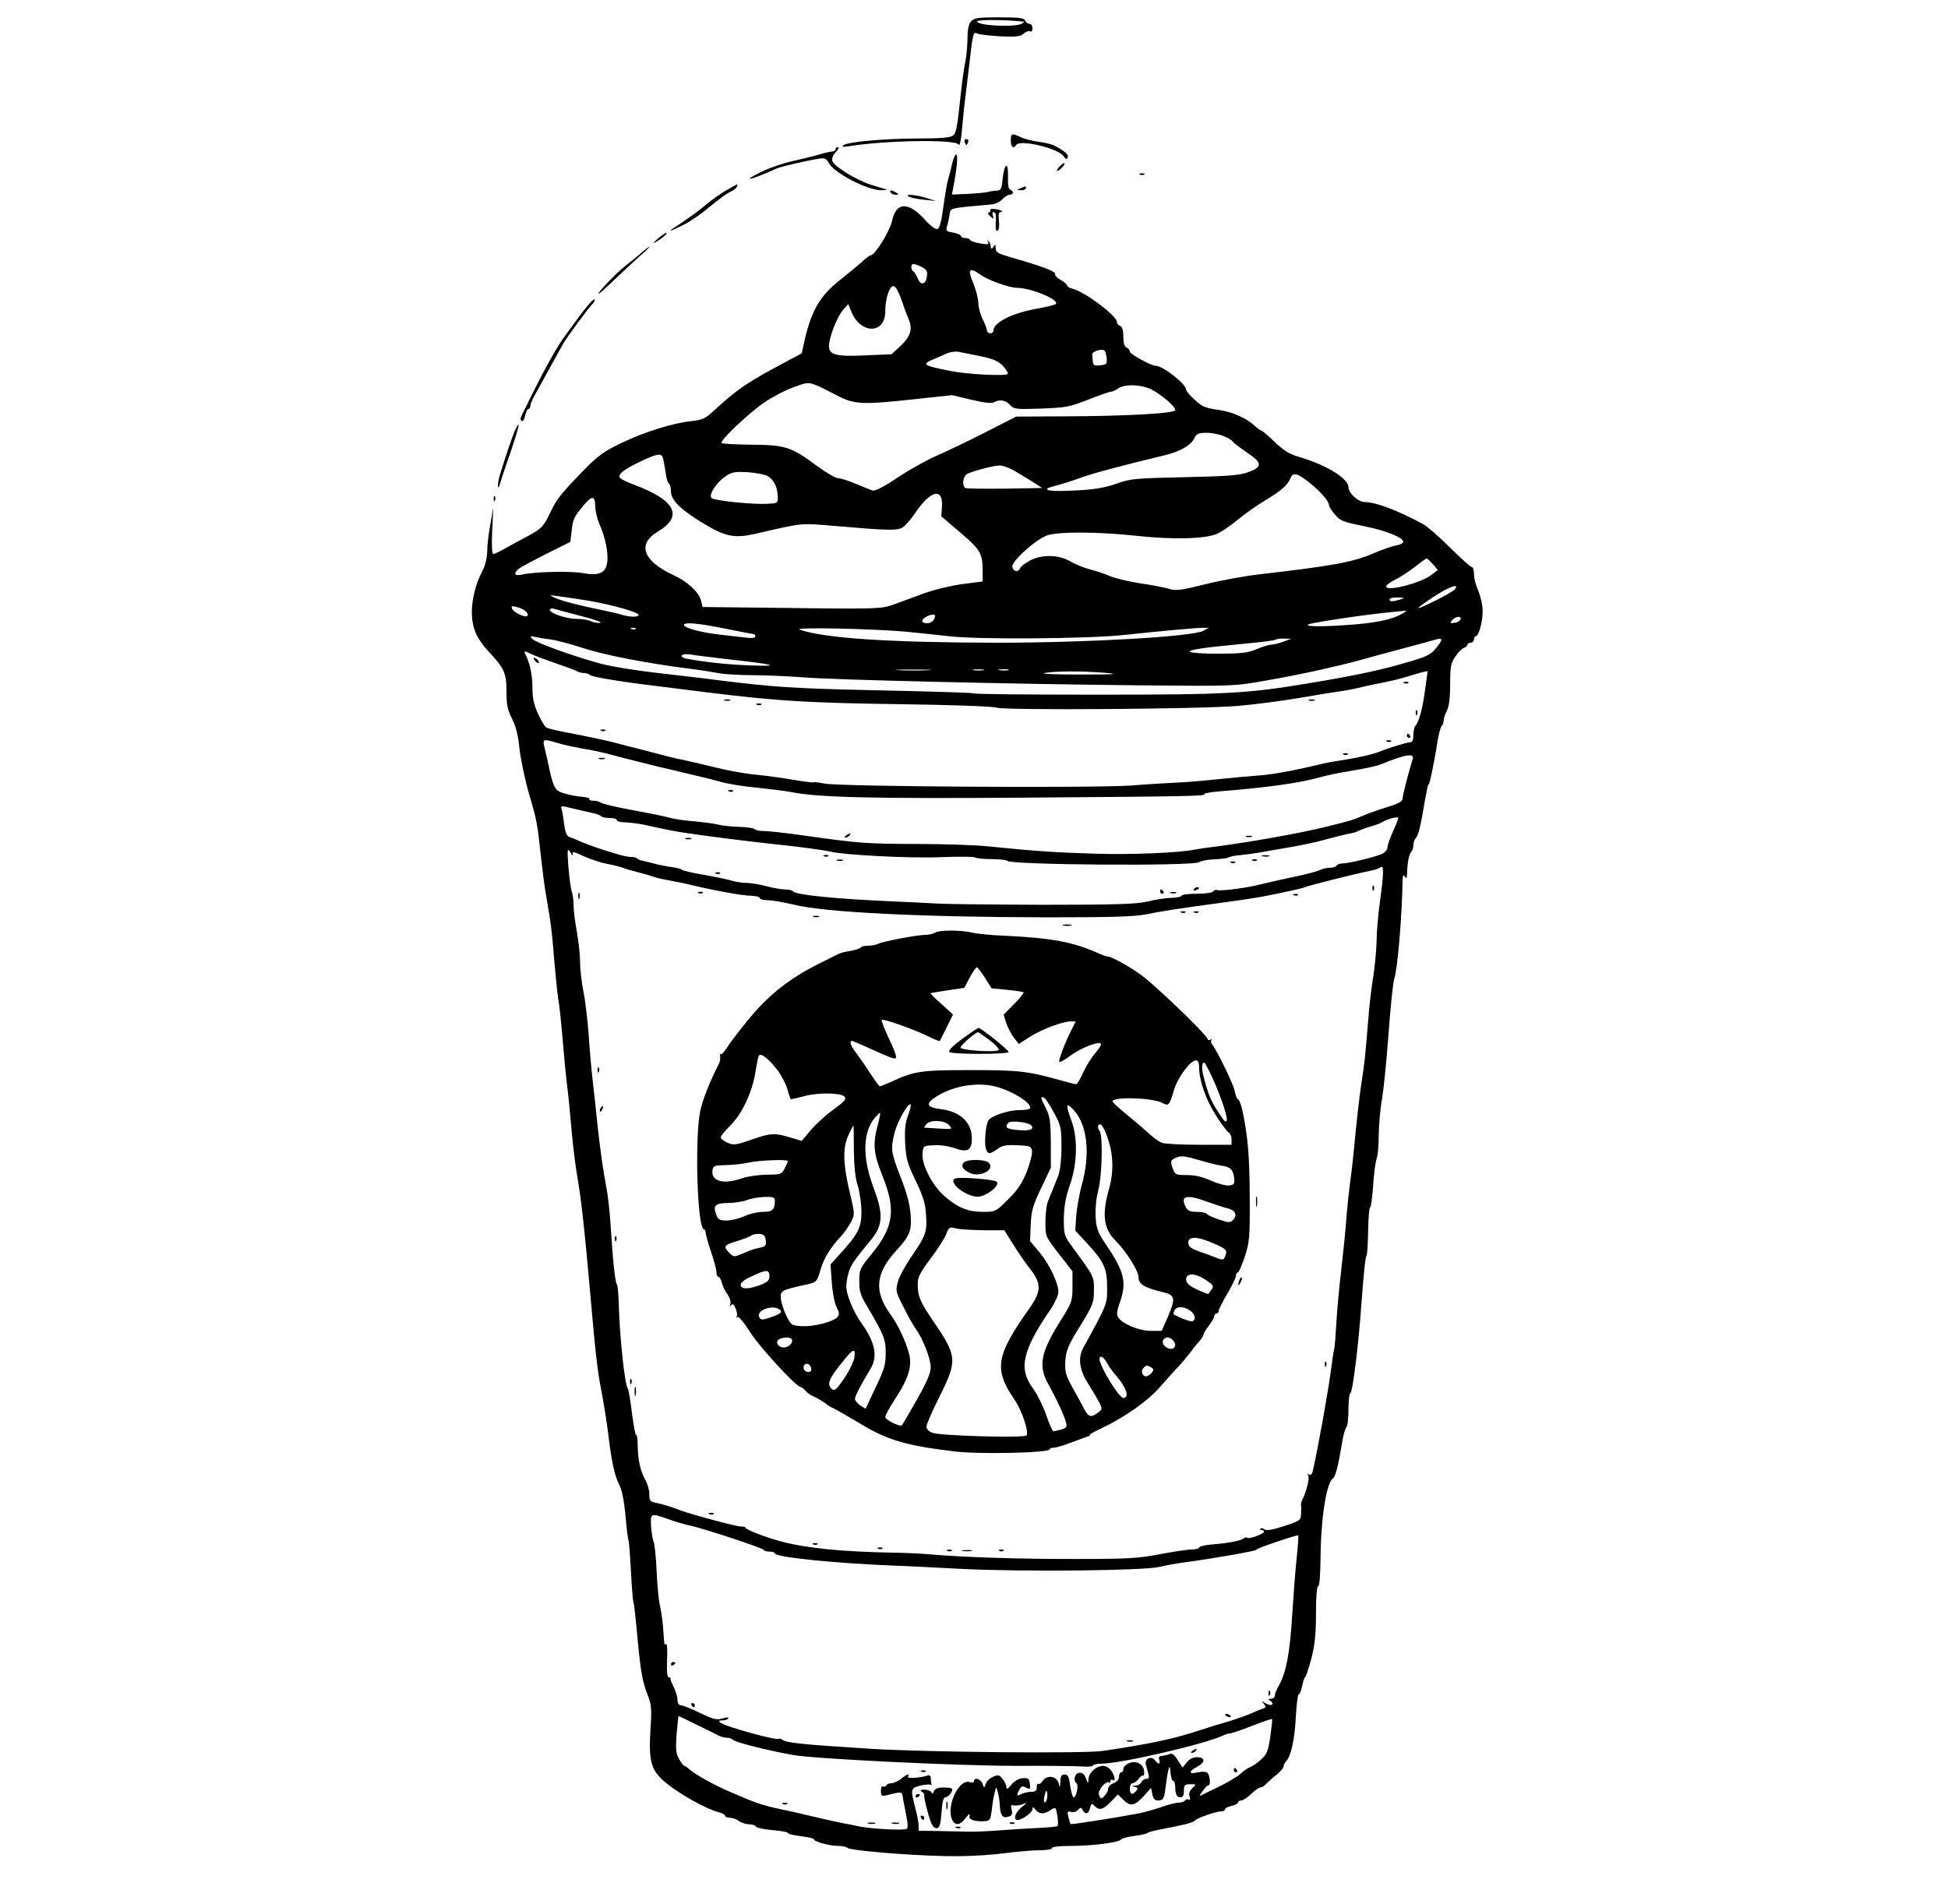 <?xml version="1.0" standalone="no"?>
<!DOCTYPE svg PUBLIC "-//W3C//DTD SVG 20010904//EN"
 "http://www.w3.org/TR/2001/REC-SVG-20010904/DTD/svg10.dtd">
<svg version="1.0" xmlns="http://www.w3.org/2000/svg"
 width="900pt" height="880pt" viewBox="0 0 900 880"
 preserveAspectRatio="xMidYMid meet">

<g transform="translate(0,880) scale(0.1,-0.1)"
fill="#000000" stroke="none">
<path d="M4487 8702 c-12 -13 -17 -38 -17 -83 -1 -35 -5 -84 -11 -109 -5 -25
-14 -85 -19 -135 -18 -171 -22 -190 -38 -202 -11 -9 -60 -13 -160 -13 -156 0
-331 -16 -347 -32 -7 -7 2 -8 25 -4 172 28 493 33 509 8 5 -8 11 18 15 65 4
43 9 89 10 103 2 14 11 93 21 175 21 181 20 179 43 169 9 -4 57 -9 105 -12 73
-3 91 -1 107 13 10 9 24 14 29 10 7 -3 11 2 11 14 0 12 -6 21 -14 21 -8 0 -16
7 -20 15 -4 12 -27 15 -119 15 -98 0 -116 -3 -130 -18z m243 -2 c3 0 -1 -4 -8
-9 -31 -19 -218 -9 -206 11 5 8 136 7 214 -2z"/>
<path d="M4670 8150 c0 -29 13 -40 25 -20 16 27 193 -15 218 -51 11 -15 16
-17 20 -6 5 13 -11 27 -60 53 -11 7 -45 15 -75 19 -29 4 -66 13 -82 21 -41 20
-46 18 -46 -16z"/>
<path d="M4457 8143 c3 -7 6 -13 8 -13 2 0 5 6 8 13 3 8 -1 14 -8 14 -7 0 -11
-6 -8 -14z"/>
<path d="M3860 8110 c0 -5 -6 -10 -14 -10 -7 0 -36 -6 -62 -14 -27 -8 -83 -22
-124 -31 -41 -9 -103 -30 -138 -47 -108 -52 -55 -42 63 12 20 10 143 38 200
47 25 4 33 0 44 -20 24 -46 178 -126 241 -126 19 0 31 2 25 4 -5 1 -36 10 -67
20 -65 19 -172 84 -182 110 -4 12 1 26 15 42 13 12 17 23 11 23 -7 0 -12 -4
-12 -10z"/>
<path d="M4400 8048 c-5 -24 -14 -59 -20 -78 -5 -19 -15 -77 -22 -129 -8 -63
-17 -95 -26 -99 -9 -3 -31 12 -56 40 -79 88 -136 86 -155 -4 -11 -48 -79 -158
-99 -158 -4 0 -23 -14 -42 -32 -19 -17 -63 -53 -98 -81 -94 -74 -133 -142
-165 -281 l-13 -59 -75 -40 c-177 -94 -220 -123 -330 -224 -40 -37 -53 -43
-105 -49 -85 -9 -214 -49 -323 -101 -81 -39 -108 -58 -176 -128 -103 -106
-122 -130 -151 -190 -33 -70 -41 -78 -114 -117 -36 -19 -82 -44 -103 -56 -21
-12 -42 -22 -48 -22 -6 0 -8 39 -5 108 l5 107 -13 -75 c-8 -41 -15 -98 -15
-127 -1 -35 -9 -67 -25 -97 -27 -50 -46 -127 -46 -182 0 -76 21 -124 81 -189
70 -74 79 -96 79 -186 0 -55 5 -80 26 -121 18 -36 28 -77 34 -137 5 -47 25
-142 44 -209 38 -129 38 -134 56 -297 6 -55 15 -125 20 -155 5 -30 14 -84 20
-120 6 -36 15 -121 20 -190 6 -69 14 -152 19 -185 6 -33 15 -121 21 -195 6
-74 15 -166 20 -205 5 -38 14 -128 20 -200 6 -71 18 -168 26 -215 17 -93 35
-252 58 -515 29 -327 35 -381 55 -485 11 -58 25 -145 31 -195 15 -127 29 -194
52 -238 12 -25 22 -75 28 -143 5 -58 11 -108 14 -112 2 -4 7 -68 11 -142 4
-74 9 -138 11 -142 3 -4 9 -58 15 -120 17 -191 25 -241 48 -302 21 -53 23 -68
16 -170 -8 -136 2 -180 54 -229 58 -55 199 -136 264 -152 15 -4 27 -11 27 -16
0 -5 10 -9 23 -9 12 0 31 -7 41 -15 11 -8 32 -15 47 -15 15 0 29 -5 31 -10 2
-6 36 -13 76 -17 39 -3 72 -9 72 -13 0 -5 27 -11 60 -15 33 -4 60 -10 60 -14
0 -11 72 -31 112 -31 19 0 38 -4 43 -9 14 -12 268 -34 450 -38 95 -2 192 3
265 12 63 8 140 15 172 15 32 0 58 4 58 10 0 6 36 10 88 10 99 0 223 16 232
30 3 5 30 12 60 16 30 4 57 10 60 13 3 4 32 12 65 18 107 20 147 31 154 39 8
12 100 44 124 44 9 0 17 4 17 9 0 5 14 12 30 16 17 4 30 11 30 16 0 5 7 9 15
9 8 0 28 13 45 30 17 16 36 30 43 30 7 0 20 8 28 18 9 9 30 28 48 42 17 14 31
30 31 37 0 6 6 18 13 25 22 24 39 102 44 206 3 56 9 102 13 102 5 0 12 17 16
38 4 20 10 39 14 42 4 3 17 42 29 87 16 63 21 113 21 208 0 77 4 125 10 125 6
0 10 48 11 123 1 187 27 357 58 376 11 7 25 62 42 166 5 32 14 64 19 69 6 6
10 42 10 82 0 40 4 74 9 76 10 3 37 215 51 414 12 159 18 213 24 223 3 4 6 56
7 114 1 59 5 107 9 107 4 0 10 45 14 99 3 55 11 112 16 126 6 14 10 65 10 113
1 48 7 121 15 162 7 41 21 176 30 300 9 124 21 239 26 255 16 44 36 285 39
450 0 30 3 36 10 25 7 -12 10 -8 11 15 1 48 9 89 20 100 5 5 9 18 9 30 0 12 5
26 11 32 12 12 22 52 43 178 8 44 15 76 16 70 2 -14 28 108 40 190 6 38 15 74
20 79 6 6 10 18 10 27 0 9 7 30 15 45 10 20 15 59 15 122 0 79 3 97 23 127 12
19 30 37 40 41 9 3 17 10 17 15 0 5 7 9 15 9 8 0 15 7 15 15 0 8 4 15 8 15 14
0 32 65 32 116 0 27 -9 68 -20 93 -11 24 -20 58 -20 77 0 19 -5 34 -11 34 -5
0 -51 41 -101 91 -50 50 -106 98 -123 107 -123 66 -220 102 -270 102 -30 0
-75 41 -75 69 0 39 -100 101 -220 137 -52 15 -76 29 -120 71 -30 29 -58 53
-62 53 -4 0 -19 11 -33 24 -38 35 -105 64 -166 72 -30 3 -64 12 -76 20 -28 18
-73 63 -73 73 0 27 -108 111 -142 111 -20 0 -118 54 -118 65 0 7 -7 15 -15 19
-10 4 -15 20 -15 50 0 30 -5 46 -15 50 -8 3 -15 11 -15 19 0 27 -148 139 -203
152 -15 4 -27 11 -27 16 0 4 -13 16 -29 25 -17 10 -28 21 -26 25 8 13 -52 36
-202 79 -62 18 -73 24 -73 43 0 18 -2 19 -10 7 -9 -14 -11 -13 -14 9 0 5 -5
13 -10 18 -5 5 -6 2 -1 -6 6 -11 -1 -12 -36 -6 -24 4 -45 11 -47 16 -2 5 -12
9 -23 9 -10 0 -19 4 -19 9 0 5 -16 12 -36 16 -31 5 -35 9 -29 28 4 12 9 36 12
53 5 34 -9 31 191 49 19 1 42 12 53 24 11 12 26 21 34 21 18 0 20 17 3 23 -9
2 -12 23 -11 62 2 73 -17 61 -25 -14 -4 -43 -8 -51 -26 -52 -11 0 -30 -3 -41
-6 -11 -3 -53 -7 -94 -9 l-73 -3 7 37 c16 81 21 143 14 148 -5 2 -13 -15 -19
-38z m-141 -482 c23 -12 27 -20 23 -45 -5 -37 -29 -41 -42 -7 -5 13 -14 27
-19 31 -14 8 -14 35 -1 35 6 0 24 -6 39 -14z m272 -36 c34 -25 133 -60 167
-60 65 0 199 -56 180 -75 -4 -4 -42 -13 -85 -21 -115 -20 -203 -64 -203 -101
0 -7 -7 -13 -15 -13 -8 0 -15 6 -15 13 0 7 -9 30 -20 52 -11 22 -20 55 -20 75
0 19 -11 61 -24 93 -27 64 -18 74 35 37z m-368 -110 c10 -30 25 -72 34 -92 21
-49 11 -82 -38 -128 l-40 -37 -117 -5 c-139 -7 -172 2 -172 43 0 39 37 135 65
167 l24 27 15 -37 c44 -104 156 -102 156 3 0 60 20 120 39 117 9 -2 23 -27 34
-58z m950 -276 c2 -26 -1 -29 -30 -32 -27 -3 -33 0 -34 17 -1 12 -2 26 -3 33
-1 14 45 28 57 18 4 -4 9 -20 10 -36z m-583 10 c59 -12 81 -22 104 -45 15 -17
25 -33 22 -37 -11 -11 -187 -2 -266 14 -127 25 -135 31 -72 56 20 9 48 21 62
27 14 5 36 8 50 5 14 -3 59 -12 100 -20z m-662 -182 c79 -41 118 -43 354 -17
l177 19 88 -21 c58 -14 93 -18 105 -12 27 15 54 10 74 -12 18 -20 27 -21 144
-17 115 4 132 8 217 41 51 20 99 37 106 37 7 0 22 7 33 15 28 21 108 19 154
-5 48 -25 110 -78 110 -95 0 -15 -218 -28 -520 -29 l-215 -1 -145 -74 c-80
-41 -181 -89 -225 -108 -44 -19 -124 -64 -178 -100 -61 -41 -104 -63 -115 -60
-9 3 -44 17 -77 31 -33 14 -70 26 -82 26 -12 0 -57 26 -100 58 -117 87 -144
96 -301 97 -72 1 -135 4 -138 8 -10 10 127 140 197 187 35 24 95 56 134 70 79
29 67 32 203 -38z m1785 -187 c20 -8 38 -19 42 -25 3 -6 33 -28 66 -51 72 -48
73 -66 6 -91 -38 -14 -92 -19 -294 -23 -230 -5 -251 -7 -315 -30 -51 -18 -99
-27 -183 -31 -132 -8 -177 2 -100 21 28 7 82 24 120 38 62 22 178 53 385 103
72 17 124 47 139 81 9 19 19 23 55 23 24 0 60 -7 79 -15z m-2590 -102 c3 -10
8 -39 12 -65 3 -26 10 -50 16 -53 5 -4 9 -20 9 -37 0 -40 48 -86 157 -151 95
-57 138 -65 231 -44 226 52 208 50 363 37 257 -22 296 -23 321 -6 13 9 39 39
58 68 70 103 128 116 122 26 l-3 -44 89 -76 c94 -81 102 -94 102 -183 l0 -42
-94 -12 c-51 -7 -131 -26 -177 -43 -46 -17 -109 -40 -139 -51 -61 -22 -74 -22
-604 -15 l-280 3 -8 32 c-10 37 -62 86 -126 115 -142 66 -170 144 -72 202 119
71 81 145 -113 217 -32 12 -60 26 -63 31 -10 16 17 38 90 73 80 39 103 43 109
18z m1628 -61 c25 -15 64 -38 85 -52 l39 -25 -170 -3 c-93 -1 -175 0 -182 2
-20 8 -16 54 6 66 27 14 121 39 151 39 14 0 46 -12 71 -27z m-1144 -22 c29
-18 44 -49 46 -91 2 -34 2 -34 -47 -37 -66 -4 -246 14 -259 27 -14 14 22 71
64 99 30 21 43 23 104 20 39 -3 80 -11 92 -18z m2501 -29 c53 -42 92 -87 92
-105 0 -7 12 -26 28 -44 24 -29 38 -34 132 -53 102 -20 187 -54 183 -74 -1 -6
-17 -13 -35 -16 -18 -3 -65 -20 -105 -37 -93 -40 -187 -57 -525 -96 -69 -8
-184 -29 -254 -47 -109 -27 -132 -30 -163 -20 -20 6 -79 18 -131 25 -52 8
-115 23 -140 33 -25 11 -67 25 -94 32 -27 7 -68 23 -91 37 -54 31 -129 33
-186 4 -22 -12 -42 -27 -46 -35 -8 -21 -30 -18 -36 5 -6 24 106 126 161 146
51 18 239 17 413 -2 164 -18 316 -15 371 9 21 9 64 38 96 65 33 27 88 66 123
87 77 46 108 73 120 103 12 31 30 28 87 -17z m-3298 -110 c0 -21 9 -58 19 -82
29 -64 43 -138 36 -180 -8 -48 -39 -61 -114 -47 -55 10 -222 6 -278 -7 -36 -8
-43 4 -17 26 8 7 66 38 127 69 l112 56 6 51 c7 57 10 62 53 115 40 49 56 49
56 -1z m3870 -268 l23 -27 -29 -22 c-48 -39 -220 -82 -209 -52 3 7 23 21 44
31 21 10 60 36 87 57 27 21 52 39 55 39 3 1 16 -11 29 -26z m101 -117 c-12
-14 -153 -86 -168 -86 -5 0 26 23 67 50 73 48 127 68 101 36z m-4001 -52 c109
-19 230 -53 230 -65 0 -12 -39 -11 -76 0 -16 5 -56 14 -89 21 -114 23 -189 43
-220 57 -30 14 -30 14 15 8 25 -3 88 -13 140 -21z m3750 6 c-36 -11 -50 -11
-50 0 0 6 17 10 38 9 33 -1 34 -2 12 -9z m-4041 -55 c8 -8 12 -17 8 -21 -10
-10 -65 16 -71 33 -5 12 -1 14 21 8 16 -3 34 -13 42 -20z m261 -23 c57 -15 95
-28 83 -30 -12 -2 -31 2 -42 7 -11 6 -40 11 -65 11 -49 0 -126 26 -126 42 0 6
10 8 23 4 12 -4 69 -19 127 -34z m3790 13 c-49 -29 -127 -45 -268 -54 -142
-10 -218 -4 -137 11 117 21 289 45 420 56 6 1 -1 -5 -15 -13z m-2160 -9 c0
-20 -16 -36 -36 -36 -28 0 -31 15 -6 29 17 11 42 14 42 7z m2428 -18 c-3 -7
-15 -15 -28 -16 -21 -3 -22 -2 -11 12 16 19 44 21 39 4z m-3397 -43 c68 -14
127 -25 132 -25 4 0 7 -5 7 -11 0 -7 -16 -9 -47 -5 -27 3 -82 9 -123 14 -84
10 -160 31 -160 44 0 14 63 9 191 -17z m-414 -1 c-3 -3 -12 -4 -19 -1 -8 3 -5
6 6 6 11 1 17 -2 13 -5z m1258 -14 c61 -6 146 -15 190 -20 129 -16 648 -12
810 6 167 18 331 33 365 33 l25 0 -26 -14 c-50 -27 -534 -55 -954 -55 -494 1
-790 20 -910 60 -39 13 345 5 500 -10z m-1650 -35 c28 -4 95 -22 150 -40 94
-31 286 -69 490 -95 50 -6 112 -16 138 -21 26 -5 97 -9 156 -9 59 0 164 -5
232 -10 148 -12 965 -31 1562 -37 427 -4 429 -4 575 22 81 14 176 33 212 41
96 21 191 44 225 54 17 5 98 27 180 49 83 22 160 43 173 47 29 8 28 -4 -6 -44
-22 -27 -44 -38 -129 -62 -120 -36 -244 -62 -448 -96 -294 -49 -381 -54 -983
-54 -310 0 -568 2 -573 6 -5 3 -204 9 -442 14 -402 9 -476 14 -757 49 -41 6
-158 19 -260 31 -106 12 -223 31 -275 46 -132 37 -288 94 -305 111 -13 14 -12
15 10 10 14 -3 48 -9 75 -12z m3385 -10 c-19 -7 -45 -14 -57 -14 -12 -1 -42
-10 -68 -21 -39 -17 -70 -20 -173 -21 -68 0 -129 4 -134 9 -9 9 65 20 247 37
97 9 149 16 154 21 2 2 18 4 35 3 l31 -1 -35 -13z m-3472 -59 c15 -7 63 -25
107 -40 44 -15 88 -31 97 -36 10 -6 26 -10 36 -10 10 0 22 -4 27 -9 10 -9 140
-31 300 -50 50 -6 164 -21 255 -32 316 -39 457 -47 877 -53 232 -3 433 -10
447 -16 35 -13 939 -7 1116 8 80 7 210 24 290 38 80 14 163 27 185 30 22 3 58
10 80 15 22 6 72 16 110 24 39 7 90 20 115 28 25 8 57 17 71 21 l25 5 -12 -87
c-11 -85 -28 -148 -45 -166 -5 -6 -9 -25 -9 -43 0 -22 -5 -33 -15 -33 -14 0
-92 -24 -130 -39 -35 -15 -103 -31 -167 -41 -35 -5 -81 -13 -103 -18 -127 -31
-239 -52 -305 -56 -41 -3 -120 -10 -175 -16 -55 -6 -134 -13 -175 -15 -41 -2
-148 -8 -237 -15 -185 -12 -1339 -5 -1413 9 -25 5 -47 8 -51 6 -3 -2 -43 3
-90 11 -46 8 -124 19 -174 24 -49 4 -137 20 -195 35 -58 14 -125 30 -150 35
-25 4 -72 16 -105 25 -33 9 -76 20 -95 25 -19 4 -60 15 -90 23 -52 14 -125 30
-266 57 -34 7 -66 15 -71 19 -6 3 -22 31 -37 62 -19 42 -26 72 -26 119 0 60
-11 112 -31 153 -11 21 -6 21 29 3z m902 -22 c220 -24 255 -34 109 -29 -107 4
-202 14 -296 31 -40 8 -26 26 15 20 20 -4 98 -13 172 -22z m928 -51 c-38 -2
-98 -2 -135 0 -38 2 -7 3 67 3 74 0 105 -1 68 -3z m255 0 c-13 -2 -33 -2 -45
0 -13 2 -3 4 22 4 25 0 35 -2 23 -4z m115 0 c-10 -2 -28 -2 -40 0 -13 2 -5 4
17 4 22 1 32 -1 23 -4z m447 -12 c72 -6 48 -8 -115 -8 -113 0 -187 3 -165 7
53 9 168 10 280 1z m-2527 -325 c26 -8 79 -19 117 -26 39 -6 84 -16 100 -20
43 -12 99 -26 235 -60 31 -7 76 -18 210 -50 19 -4 62 -15 94 -24 32 -9 107
-21 165 -26 58 -6 129 -15 156 -20 120 -25 380 -31 1065 -26 795 6 851 7 845
17 -3 3 28 9 68 12 232 19 374 39 472 67 22 6 76 18 120 25 102 17 135 25 160
35 107 44 151 51 142 23 -18 -57 -47 -169 -47 -184 0 -12 -20 -23 -72 -39 -40
-12 -92 -31 -115 -41 -39 -17 -58 -23 -168 -50 -118 -29 -336 -68 -500 -90
-44 -5 -91 -12 -105 -15 -74 -15 -297 -24 -455 -19 -197 6 -269 11 -500 34
-55 6 -203 11 -330 11 -237 1 -265 3 -520 39 -82 12 -167 21 -187 21 -20 0
-39 4 -42 9 -3 4 -33 9 -68 10 -34 1 -78 5 -97 10 -20 5 -72 12 -116 16 -44 3
-93 11 -110 16 -16 5 -93 21 -170 35 -77 14 -144 30 -149 35 -6 5 -21 9 -34 9
-13 0 -21 3 -19 8 3 4 -12 8 -32 10 -21 1 -57 8 -82 15 -47 14 -52 22 -79 152
-5 22 -12 52 -16 68 -7 32 -2 33 64 13z m160 -323 c18 -3 35 -10 38 -14 3 -5
21 -9 40 -9 19 0 34 -4 34 -10 0 -5 17 -10 38 -10 20 -1 57 -5 82 -10 119 -26
149 -32 205 -40 91 -14 300 -40 395 -50 126 -13 242 -29 270 -36 63 -15 366
-31 504 -25 81 3 153 3 160 -1 6 -4 41 -8 78 -8 37 0 69 -4 72 -8 12 -19 863
-25 887 -6 8 6 38 12 68 13 30 1 59 5 65 8 6 4 24 8 41 10 30 2 107 13 135 19
8 2 42 7 75 13 95 16 156 29 215 46 30 8 71 18 90 22 19 3 40 9 45 13 6 3 30
13 55 20 25 7 50 17 55 20 21 15 75 29 75 20 0 -5 -11 -34 -25 -64 -14 -30
-25 -63 -25 -73 0 -10 -12 -23 -27 -30 -37 -15 -154 -43 -181 -43 -11 0 -24
-4 -27 -10 -3 -5 -17 -10 -31 -10 -13 0 -32 -4 -42 -9 -9 -5 -51 -17 -92 -26
-75 -16 -130 -28 -205 -46 -58 -14 -168 -27 -181 -22 -7 2 -15 0 -19 -6 -3 -6
-37 -11 -76 -11 -38 0 -69 -4 -69 -8 0 -5 -21 -10 -47 -11 -25 0 -76 -8 -112
-17 -54 -12 -142 -15 -486 -15 -231 1 -451 3 -490 6 -38 2 -131 7 -205 10
-256 11 -446 30 -456 46 -3 5 -20 9 -37 9 -18 0 -57 7 -87 15 -30 8 -70 15
-89 15 -19 0 -48 4 -65 9 -17 6 -76 18 -131 28 -55 9 -102 20 -105 24 -3 4
-23 9 -45 12 -22 3 -60 10 -85 17 -25 6 -50 13 -57 14 -7 1 -16 5 -19 9 -4 4
-16 7 -27 7 -12 0 -34 4 -51 9 -80 23 -144 45 -181 61 -22 10 -47 20 -56 23
-11 4 -18 23 -23 60 -3 31 -9 62 -12 70 -5 14 1 14 53 1 32 -8 73 -17 91 -21z
m-92 -191 c-4 15 3 14 52 -9 31 -14 80 -30 107 -35 28 -5 59 -13 70 -17 11 -5
43 -14 70 -21 28 -7 59 -16 70 -20 11 -5 47 -13 80 -19 33 -6 78 -15 100 -21
110 -26 235 -49 273 -49 23 -1 42 -5 42 -11 0 -5 17 -10 38 -10 20 0 75 -10
122 -21 143 -35 584 -57 1165 -58 291 0 406 3 455 13 74 15 163 29 365 56 77
10 172 25 210 33 39 8 86 18 105 22 19 4 44 10 55 14 28 11 240 64 310 78 17
3 36 10 43 15 16 14 16 -26 -3 -162 -8 -58 -15 -139 -15 -180 -1 -41 -8 -113
-15 -160 -8 -47 -20 -146 -25 -220 -13 -155 -15 -180 -30 -275 -10 -66 -22
-172 -35 -310 -3 -33 -10 -96 -16 -140 -6 -44 -15 -125 -19 -180 -4 -55 -15
-163 -24 -240 -9 -77 -19 -185 -22 -240 -3 -55 -7 -109 -10 -120 -3 -11 -9
-51 -14 -90 -13 -102 -62 -375 -85 -473 -3 -14 -10 -20 -17 -16 -7 4 -8 3 -4
-5 7 -11 -6 -66 -25 -107 -6 -11 -9 -24 -8 -30 1 -5 1 -23 0 -40 -1 -29 -5
-32 -78 -56 -55 -18 -82 -22 -91 -15 -7 5 -15 7 -19 3 -3 -3 -1 -6 5 -6 7 0
12 -4 12 -8 0 -10 -70 -36 -77 -28 -4 3 -11 2 -17 -3 -13 -11 -71 -22 -148
-28 -32 -3 -58 -9 -58 -14 0 -5 -15 -9 -33 -9 -19 0 -85 -10 -148 -22 -99 -19
-149 -22 -379 -22 -260 -1 -532 8 -680 21 -41 4 -115 7 -165 8 -246 4 -412 21
-530 53 -71 19 -167 57 -161 63 2 2 -8 5 -22 5 -25 1 -232 57 -277 74 -44 17
-82 29 -112 35 -30 6 -33 10 -33 40 0 19 -8 49 -19 67 -23 42 -33 88 -35 160
0 31 -4 52 -7 47 -3 -5 -11 39 -19 98 -7 60 -16 113 -20 118 -14 18 -37 239
-41 382 -1 48 -5 93 -9 98 -8 11 -18 101 -29 275 -4 63 -13 140 -19 170 -15
76 -29 177 -42 295 -5 55 -15 143 -21 195 -6 52 -15 149 -19 215 -5 66 -15
156 -24 200 -9 44 -16 107 -16 140 0 33 -7 96 -15 140 -8 44 -15 99 -15 122 0
23 -4 52 -9 65 -4 13 -11 64 -15 113 -6 84 -5 88 10 65 8 -14 13 -17 10 -8z
m442 -3072 c31 -12 77 -25 102 -30 67 -15 334 -103 338 -112 2 -5 15 -8 28 -8
13 0 24 -4 24 -8 0 -18 279 -46 555 -57 39 -1 178 -8 310 -15 283 -14 836 -8
910 9 28 7 79 16 115 21 124 16 352 56 335 59 -5 1 35 17 90 35 55 19 101 33
103 31 2 -2 -1 -47 -7 -102 -6 -54 -15 -174 -21 -268 -11 -175 -27 -261 -60
-321 -11 -19 -20 -41 -20 -49 0 -8 -8 -15 -17 -15 -15 0 -16 -2 -3 -10 8 -5
11 -12 7 -17 -4 -4 -18 -1 -30 6 -20 13 -21 13 -8 -2 11 -14 11 -18 -5 -23
-11 -3 -37 -14 -59 -24 -22 -9 -67 -25 -100 -35 -33 -9 -91 -27 -130 -40 -123
-41 -239 -65 -450 -96 -85 -13 -821 -6 -1075 10 -316 20 -386 27 -406 42 -6 5
-13 6 -16 4 -6 -6 -121 22 -213 52 -58 18 -79 33 -48 33 12 0 24 4 28 9 3 6
-7 6 -27 0 -28 -8 -43 -4 -105 26 -39 19 -79 35 -87 35 -10 0 -16 9 -16 25 0
15 -8 40 -17 58 -9 18 -16 35 -15 40 1 4 -3 7 -9 7 -7 0 -9 27 -7 79 2 44 0
77 -4 74 -10 -5 -8 -12 -14 72 -3 39 -10 86 -15 105 -5 19 -12 89 -15 155 -3
66 -9 129 -14 140 -5 11 -10 44 -12 73 -3 60 -2 61 80 32z m133 -951 c46 -22
92 -45 101 -50 10 -5 27 -9 37 -9 11 0 22 -4 25 -8 7 -12 162 -51 281 -72 105
-18 759 -50 1029 -50 144 1 282 -1 309 -3 26 -2 47 0 47 5 0 4 18 8 39 8 88 0
489 93 563 131 10 5 24 9 31 9 8 0 53 16 102 35 49 19 90 33 92 31 2 -2 -2
-38 -8 -81 -10 -67 -16 -82 -43 -106 -17 -16 -40 -31 -50 -35 -11 -4 -31 -17
-45 -31 -14 -13 -60 -40 -101 -60 -41 -20 -79 -38 -84 -41 -5 -3 -1 7 10 21
10 15 22 27 27 27 11 0 8 45 -4 57 -6 6 -23 8 -45 3 -42 -10 -44 4 -4 25 39
20 40 45 1 45 -19 0 -36 -8 -48 -24 l-19 -24 -23 35 c-16 26 -27 33 -39 27 -9
-4 -25 -7 -34 -8 -13 0 -16 -6 -12 -18 7 -22 -5 -23 -20 -2 -17 22 -49 7 -42
-20 18 -64 18 -66 2 -66 -9 0 -19 -7 -22 -15 -4 -8 -16 -16 -28 -16 -17 -1
-18 -2 -3 -6 14 -4 16 -8 6 -19 -17 -21 -29 -17 -29 11 0 14 6 25 13 25 7 0
19 9 27 19 7 11 17 18 21 16 4 -3 6 6 5 20 -2 33 -37 52 -71 37 -14 -6 -25
-18 -25 -27 0 -8 -4 -15 -10 -15 -5 0 -10 -9 -10 -20 0 -13 -10 -24 -25 -30
-14 -5 -25 -17 -25 -25 0 -15 -22 -45 -33 -45 -3 0 -7 9 -10 19 -5 20 35 65
47 54 3 -4 6 -1 6 6 0 7 5 9 10 6 15 -10 12 18 -6 43 -8 12 -25 22 -38 22 -31
0 -66 -32 -67 -61 -1 -23 -2 -23 -12 4 -8 20 -17 27 -32 25 -20 -3 -28 -37
-11 -49 11 -8 -3 -71 -15 -64 -4 3 -11 28 -15 55 -5 40 -10 50 -25 50 -15 0
-19 -8 -20 -32 -1 -30 -2 -31 -8 -8 -9 33 -53 40 -73 11 -8 -12 -18 -18 -21
-14 -4 3 -7 -3 -7 -15 0 -17 -6 -22 -26 -22 -14 0 -34 -5 -45 -10 -22 -12 -24
-7 -9 21 9 16 15 17 31 8 19 -9 20 -8 17 18 -3 24 -7 28 -33 26 -19 -2 -38
-12 -52 -30 -17 -20 -23 -23 -23 -12 0 9 -8 27 -18 39 -15 19 -21 20 -45 9
-14 -6 -30 -21 -33 -33 -7 -20 -7 -20 -15 2 -8 22 -39 31 -39 11 0 -6 -9 -8
-20 -4 -51 16 -111 -116 -80 -176 15 -26 35 -24 59 7 19 25 23 26 20 7 -1 -11
25 -20 61 -19 34 1 35 2 42 51 3 28 8 59 11 70 3 11 6 25 7 30 3 18 18 -39 19
-75 2 -47 13 -64 40 -55 17 5 20 12 15 32 -5 19 -3 24 7 21 8 -3 25 -1 39 3
l25 9 -27 -23 c-28 -23 -38 -57 -17 -57 21 0 69 34 69 50 1 12 3 12 14 -2 16
-22 39 -23 70 -2 24 15 24 14 31 -26 4 -23 4 -44 1 -48 -4 -3 -44 -7 -89 -9
-45 -2 -125 -7 -177 -11 -52 -4 -120 -7 -150 -6 -30 1 -93 2 -140 3 l-85 1 -1
28 c-1 15 -7 47 -14 72 -19 74 -21 87 -7 98 14 11 75 21 80 13 2 -3 2 0 0 7
-1 8 -3 20 -3 28 0 7 -6 12 -12 10 -37 -12 -99 -16 -93 -6 10 16 -5 12 -32
-10 -14 -11 -34 -20 -44 -20 -10 0 -21 -5 -24 -10 -4 -6 -11 -8 -16 -5 -5 4
-9 -6 -9 -20 0 -24 3 -26 25 -21 78 19 72 20 78 -21 4 -21 11 -58 16 -83 6
-28 6 -47 0 -51 -14 -8 -154 -1 -214 10 -27 6 -63 13 -80 16 -32 6 -137 30
-195 44 -19 5 -60 14 -90 20 -64 13 -113 28 -155 46 -16 7 -55 23 -85 36 -68
29 -165 83 -186 104 -9 8 -18 15 -22 15 -4 0 -15 14 -24 31 -15 25 -17 45 -12
115 4 46 8 84 9 84 2 0 40 -18 86 -41z m2200 -259 c5 0 9 -15 9 -34 0 -20 6
-36 14 -39 19 -7 26 1 26 32 0 22 4 26 29 26 29 0 29 0 10 -18 -13 -13 -18
-25 -13 -39 4 -13 2 -18 -4 -14 -6 3 -13 2 -17 -4 -3 -5 -16 -10 -29 -10 -13
0 -49 -9 -82 -21 -32 -11 -79 -24 -104 -29 -123 -23 -311 -52 -314 -49 -2 2
-6 17 -10 33 -6 25 -5 28 13 23 11 -3 26 2 32 10 11 12 14 12 21 -1 13 -23 27
-19 34 9 5 21 8 23 21 10 22 -23 39 -18 75 19 l33 34 24 -24 c32 -33 53 -30
94 15 l35 39 6 -29 c4 -20 11 -29 25 -29 26 0 30 8 37 67 3 26 8 59 12 73 5
22 7 20 10 -12 2 -21 7 -38 13 -38z m-585 -87 c-10 -26 -18 -8 -9 23 5 21 8
24 11 11 2 -10 1 -25 -2 -34z"/>
<path d="M2472 5746 c7 -8 15 -12 17 -11 5 6 -10 25 -20 25 -5 0 -4 -6 3 -14z"/>
<path d="M6488 5643 c7 -3 16 -2 19 1 4 3 -2 6 -13 5 -11 0 -14 -3 -6 -6z"/>
<path d="M3348 5563 c6 -2 18 -2 25 0 6 3 1 5 -13 5 -14 0 -19 -2 -12 -5z"/>
<path d="M6048 5563 c6 -2 18 -2 25 0 6 3 1 5 -13 5 -14 0 -19 -2 -12 -5z"/>
<path d="M3498 5543 c7 -3 16 -2 19 1 4 3 -2 6 -13 5 -11 0 -14 -3 -6 -6z"/>
<path d="M6541 5504 c0 -11 3 -14 6 -6 3 7 2 16 -1 19 -3 4 -6 -2 -5 -13z"/>
<path d="M2778 5423 c7 -3 16 -2 19 1 4 3 -2 6 -13 5 -11 0 -14 -3 -6 -6z"/>
<path d="M6500 5400 c0 -5 5 -10 11 -10 5 0 7 5 4 10 -3 6 -8 10 -11 10 -2 0
-4 -4 -4 -10z"/>
<path d="M6408 5373 c7 -3 16 -2 19 1 4 3 -2 6 -13 5 -11 0 -14 -3 -6 -6z"/>
<path d="M6208 5313 c7 -3 16 -2 19 1 4 3 -2 6 -13 5 -11 0 -14 -3 -6 -6z"/>
<path d="M2768 5293 c6 -2 18 -2 25 0 6 3 1 5 -13 5 -14 0 -19 -2 -12 -5z"/>
<path d="M3368 5143 c7 -3 16 -2 19 1 4 3 -2 6 -13 5 -11 0 -14 -3 -6 -6z"/>
<path d="M3910 4940 c-9 -6 -10 -10 -3 -10 6 0 15 5 18 10 8 12 4 12 -15 0z"/>
<path d="M5758 4933 c6 -2 18 -2 25 0 6 3 1 5 -13 5 -14 0 -19 -2 -12 -5z"/>
<path d="M3168 4923 c6 -2 18 -2 25 0 6 3 1 5 -13 5 -14 0 -19 -2 -12 -5z"/>
<path d="M3808 4843 c7 -3 16 -2 19 1 4 3 -2 6 -13 5 -11 0 -14 -3 -6 -6z"/>
<path d="M5833 4843 c9 -2 23 -2 30 0 6 3 -1 5 -18 5 -16 0 -22 -2 -12 -5z"/>
<path d="M3868 4823 c6 -2 18 -2 25 0 6 3 1 5 -13 5 -14 0 -19 -2 -12 -5z"/>
<path d="M5788 4823 c7 -3 16 -2 19 1 4 3 -2 6 -13 5 -11 0 -14 -3 -6 -6z"/>
<path d="M5688 4813 c7 -3 16 -2 19 1 4 3 -2 6 -13 5 -11 0 -14 -3 -6 -6z"/>
<path d="M3308 4763 c7 -3 16 -2 19 1 4 3 -2 6 -13 5 -11 0 -14 -3 -6 -6z"/>
<path d="M5515 4690 c-3 -6 1 -7 9 -4 18 7 21 14 7 14 -6 0 -13 -4 -16 -10z"/>
<path d="M5360 4680 c0 -5 5 -10 11 -10 5 0 7 5 4 10 -3 6 -8 10 -11 10 -2 0
-4 -4 -4 -10z"/>
<path d="M5408 4673 c6 -2 18 -2 25 0 6 3 1 5 -13 5 -14 0 -19 -2 -12 -5z"/>
<path d="M6341 4694 c0 -11 3 -14 6 -6 3 7 2 16 -1 19 -3 4 -6 -2 -5 -13z"/>
<path d="M2672 4660 c0 -14 2 -19 5 -12 2 6 2 18 0 25 -3 6 -5 1 -5 -13z"/>
<path d="M3228 4673 c7 -3 16 -2 19 1 4 3 -2 6 -13 5 -11 0 -14 -3 -6 -6z"/>
<path d="M5978 4663 c7 -3 16 -2 19 1 4 3 -2 6 -13 5 -11 0 -14 -3 -6 -6z"/>
<path d="M5458 4583 c7 -3 16 -2 19 1 4 3 -2 6 -13 5 -11 0 -14 -3 -6 -6z"/>
<path d="M5518 4583 c7 -3 16 -2 19 1 4 3 -2 6 -13 5 -11 0 -14 -3 -6 -6z"/>
<path d="M3758 4563 c6 -2 18 -2 25 0 6 3 1 5 -13 5 -14 0 -19 -2 -12 -5z"/>
<path d="M4913 4523 c9 -2 25 -2 35 0 9 3 1 5 -18 5 -19 0 -27 -2 -17 -5z"/>
<path d="M4320 4490 c-8 -5 -28 -10 -44 -10 -38 0 -196 -30 -218 -41 -10 -5
-31 -9 -47 -9 -17 0 -32 -4 -35 -9 -3 -4 -24 -11 -46 -15 -23 -3 -49 -10 -58
-15 -9 -5 -51 -25 -92 -46 -131 -66 -225 -140 -312 -244 -44 -53 -93 -116
-108 -140 -18 -28 -30 -39 -33 -30 -2 8 -2 4 0 -8 2 -13 -1 -31 -6 -40 -38
-72 -76 -167 -86 -218 -26 -129 -13 -545 17 -545 4 0 8 -7 8 -15 0 -8 11 -48
25 -89 14 -41 25 -84 25 -95 0 -12 4 -21 9 -21 5 0 12 -12 16 -27 3 -15 15
-39 26 -54 11 -16 17 -35 13 -46 -4 -12 -3 -14 3 -5 7 9 13 6 21 -13 7 -15 9
-31 6 -37 -4 -6 -2 -8 4 -4 6 3 30 -26 58 -70 42 -68 214 -254 234 -254 4 0
14 -7 21 -16 7 -9 22 -20 34 -25 21 -9 57 -31 65 -39 3 -3 18 -12 35 -20 16
-8 75 -42 130 -75 117 -70 206 -96 425 -122 114 -14 440 -7 440 10 0 4 8 7 18
7 9 0 42 9 72 21 30 11 66 24 80 29 14 5 21 9 15 9 -5 1 18 14 52 30 114 54
219 129 279 199 32 37 68 77 80 89 13 13 35 40 51 60 15 21 36 47 46 57 9 11
17 24 17 29 0 4 11 23 25 41 14 18 25 38 25 44 0 7 5 12 10 12 6 0 10 5 10 12
0 6 18 42 40 79 22 37 40 75 40 83 0 9 4 16 9 16 4 0 19 33 32 73 22 67 24 86
23 277 -1 191 -9 283 -35 403 -6 26 -15 47 -19 47 -4 0 -11 16 -15 36 -5 32
-82 189 -106 220 -5 6 -5 15 -1 19 4 5 1 5 -5 1 -7 -4 -13 -3 -13 1 0 15 -180
191 -285 280 -48 40 -156 103 -177 103 -5 0 -24 6 -41 14 -118 53 -218 72
-437 82 -58 2 -124 9 -147 14 -53 13 -154 13 -173 0z m231 -209 l30 -48 72 -7
c39 -4 73 -9 76 -11 3 -3 -17 -28 -44 -55 l-48 -49 12 -39 c8 -22 24 -52 36
-68 l22 -28 50 32 c54 35 152 72 190 72 l23 0 -20 -40 c-30 -58 -61 -142 -56
-147 3 -3 27 10 53 30 48 35 128 66 139 54 4 -4 -8 -23 -26 -44 -18 -20 -43
-61 -56 -90 -13 -29 -27 -53 -32 -53 -5 0 -31 6 -58 14 -167 47 -205 51 -429
51 -232 0 -260 -4 -372 -56 -24 -10 -45 -19 -48 -19 -3 0 -22 26 -43 58 -20
31 -49 73 -64 93 -26 33 -36 59 -22 59 3 0 24 -9 47 -19 148 -67 157 -70 157
-54 0 9 -16 49 -36 90 -19 41 -33 77 -30 80 7 7 163 -49 223 -80 23 -12 43
-19 45 -17 2 3 16 31 32 63 l29 59 -54 49 c-30 26 -52 49 -49 50 3 1 39 6 80
13 l75 11 25 47 c14 27 29 48 33 48 4 0 21 -22 38 -49z m-959 -426 c20 -27 41
-68 47 -92 6 -23 13 -43 15 -43 3 0 33 7 67 16 63 16 163 14 180 -3 12 -12 1
-23 -58 -66 -29 -21 -72 -61 -96 -88 l-43 -51 -54 16 c-72 22 -92 20 -180 -11
-69 -24 -80 -26 -108 -14 -18 8 -32 19 -32 25 0 7 20 31 44 55 54 53 101 153
116 245 6 38 13 73 16 78 9 14 46 -15 86 -67z m1948 14 c0 -60 31 -151 77
-222 25 -40 52 -76 59 -80 8 -4 14 -19 14 -32 l0 -25 -149 0 c-82 0 -160 4
-173 9 -13 5 -41 25 -63 46 -22 20 -68 59 -102 87 -35 28 -63 55 -63 58 0 23
182 18 229 -6 31 -16 33 -14 55 59 18 60 76 137 102 137 9 0 14 -11 14 -31z
m48 -21 c39 -78 83 -201 80 -222 -3 -17 -10 -11 -39 34 -35 54 -46 80 -69 168
-9 36 -8 62 4 62 2 0 12 -19 24 -42z m-977 -72 c75 -23 149 -70 149 -95 0 -7
-21 -11 -52 -11 -51 0 -129 -27 -142 -48 -11 -18 -19 -100 -12 -126 8 -31 18
-32 55 -5 22 16 39 19 92 17 59 -3 64 -5 67 -27 2 -13 -9 -56 -24 -95 -22 -54
-42 -85 -86 -128 -58 -58 -59 -58 -119 -58 -69 0 -118 21 -180 77 -53 48 -101
142 -97 191 3 37 3 37 52 40 28 2 68 -4 97 -14 59 -21 79 -10 79 45 0 75 -53
125 -146 136 -65 9 -70 25 -16 59 82 51 196 68 283 42z m258 -117 c33 -60 35
-70 35 -160 0 -56 -6 -109 -14 -130 -14 -35 -29 -74 -49 -122 -6 -15 -11 -58
-11 -95 0 -66 0 -66 63 -147 l62 -80 0 -70 c0 -66 -3 -74 -47 -145 -100 -157
-113 -219 -65 -306 38 -67 75 -148 82 -177 6 -20 2 -26 -22 -33 -15 -4 -32 -8
-36 -8 -4 -1 -19 33 -33 74 -14 41 -42 97 -62 125 -68 92 -49 174 86 371 17
26 32 60 32 74 0 41 -42 129 -89 185 l-42 50 3 75 c3 65 9 88 48 169 l45 95 0
115 c-1 99 -4 122 -23 160 -26 52 -26 54 -9 49 6 -2 27 -33 46 -69z m-674 -14
c-13 -35 -16 -66 -13 -128 4 -72 10 -93 48 -172 33 -68 45 -105 48 -152 6 -84
1 -100 -63 -194 -31 -44 -61 -100 -67 -123 -11 -40 -9 -47 27 -117 20 -41 46
-86 57 -101 33 -47 68 -137 68 -176 0 -27 -17 -67 -64 -150 -35 -62 -66 -115
-69 -118 -9 -9 -77 25 -77 38 0 8 20 44 44 81 64 97 82 156 65 215 -14 54 -52
134 -84 177 -78 107 -71 190 25 295 64 69 73 94 67 169 -3 44 -18 101 -46 171
-45 116 -47 131 -27 209 15 54 63 138 73 127 3 -3 -2 -26 -12 -51z m768 23
c61 -70 75 -200 35 -344 -12 -43 -23 -109 -26 -145 l-4 -66 55 -59 c78 -85 92
-115 92 -204 0 -79 2 -73 -111 -280 -24 -44 -17 -100 21 -160 19 -30 43 -70
52 -88 17 -33 17 -34 -7 -52 -30 -22 -42 -18 -63 23 -9 18 -33 61 -53 97 -31
57 -35 72 -32 122 4 49 13 71 68 160 59 96 64 107 64 164 1 65 2 63 -96 197
-42 57 -43 60 -43 135 1 57 8 98 28 156 35 100 37 218 7 298 -28 75 -25 88 13
46z m-908 -68 c-23 -85 -19 -131 20 -228 66 -162 55 -242 -49 -368 -53 -65
-56 -71 -56 -124 0 -46 6 -67 33 -111 80 -135 90 -159 89 -223 0 -52 -7 -76
-47 -158 l-46 -98 -25 16 c-13 9 -24 22 -24 30 0 12 30 70 72 139 34 57 22
120 -40 208 -39 54 -72 134 -72 173 0 15 5 44 11 65 10 33 26 56 104 151 55
67 57 118 10 242 -52 139 -49 258 9 323 11 13 21 22 22 20 2 -2 -3 -27 -11
-57z m330 1 c17 -20 16 -20 -46 -16 -35 2 -66 4 -68 4 -2 1 2 8 9 16 18 22 83
19 105 -4z m378 0 c19 -19 -5 -28 -60 -23 -35 3 -53 8 -53 17 0 7 6 16 13 19
18 8 88 -1 100 -13z m361 -80 c20 -67 20 -142 2 -207 -36 -125 -29 -190 28
-247 49 -49 106 -140 106 -168 0 -33 26 -49 108 -69 63 -14 65 -28 26 -119
l-27 -61 -51 0 c-55 1 -131 32 -150 63 -8 12 -6 29 7 66 34 97 23 144 -68 277
-33 49 -40 69 -43 120 -2 36 2 86 12 123 19 73 22 261 5 278 -6 6 -8 16 -4 23
10 17 30 -15 49 -79z m-1179 -33 c1 -78 6 -130 18 -167 9 -30 17 -85 17 -121
0 -73 -15 -103 -103 -199 l-40 -44 6 -83 c3 -46 13 -97 22 -114 13 -25 14 -35
4 -46 -18 -22 -112 -46 -166 -42 -46 3 -49 5 -70 48 -12 25 -24 60 -25 79 -3
38 -1 39 126 67 38 9 41 12 57 67 16 55 46 102 97 157 13 14 32 42 43 62 19
37 19 37 -6 142 -31 131 -32 205 -4 263 11 24 22 43 22 43 1 0 2 -51 2 -112z
m1610 -53 c33 -10 74 -20 92 -22 39 -6 50 -18 55 -58 3 -26 -1 -30 -23 -33
-14 -2 -52 8 -84 22 -38 18 -75 26 -111 26 -49 0 -55 2 -64 26 -14 37 -13 44
13 54 25 11 39 9 122 -15z m-1915 0 c0 -4 -7 -19 -15 -35 -14 -27 -18 -28 -82
-28 -38 -1 -88 -8 -112 -16 -86 -31 -147 -16 -139 36 3 21 8 23 63 24 33 1 80
6 105 12 49 11 180 15 180 7z m-60 -184 c0 -41 -11 -51 -55 -51 -24 0 -62 -9
-86 -20 -24 -11 -61 -20 -82 -20 -32 0 -39 4 -48 27 -16 42 -5 53 53 54 29 0
69 6 88 13 19 8 56 14 83 15 40 1 47 -2 47 -18z m2000 -5 c36 -13 78 -27 93
-30 34 -8 45 -32 24 -53 -13 -14 -20 -14 -66 2 -28 9 -53 21 -56 26 -4 5 -24
9 -45 9 -29 0 -42 5 -50 19 -30 56 -1 64 100 27z m-1037 -131 l97 0 41 -65
c22 -36 55 -84 74 -108 58 -73 58 -107 1 -188 -155 -218 -165 -281 -70 -420
35 -50 68 -149 57 -167 -8 -13 -399 -2 -435 12 -16 6 -28 18 -28 28 0 10 27
72 60 138 85 171 84 187 -35 360 -53 78 -65 107 -65 158 0 36 9 54 60 122 33
44 66 95 72 113 12 31 15 33 43 26 16 -5 74 -8 128 -9z m-1005 -47 c3 -23 -1
-28 -25 -33 -36 -8 -40 -10 -85 -29 -36 -15 -39 -15 -58 4 -30 30 -25 37 33
54 28 9 59 20 67 26 8 6 26 9 40 8 19 -2 26 -10 28 -30z m2072 -15 c52 -23 59
-29 54 -47 -9 -31 -12 -31 -47 -17 -18 7 -53 20 -79 29 -38 14 -48 22 -48 40
0 31 44 29 120 -5z m-2055 -152 c0 -17 -10 -26 -40 -38 -55 -21 -89 -22 -93
-2 -2 9 13 23 40 36 79 38 93 39 93 4z m2018 -17 c33 -22 36 -28 25 -42 -7 -9
-13 -19 -15 -21 -1 -2 -24 7 -52 20 -38 18 -50 29 -51 47 0 31 44 30 93 -4z
m-1973 -134 c19 -12 7 -22 -44 -39 -32 -11 -40 -11 -47 0 -20 31 55 62 91 39z
m1898 -6 c23 -16 29 -39 13 -49 -8 -4 -44 8 -89 31 -1 1 0 9 4 18 8 20 43 21
72 0z m-1838 -138 c0 -21 -27 -38 -50 -31 -22 7 -27 30 -7 38 25 11 57 7 57
-7z m1758 2 c28 -28 0 -56 -32 -32 -11 7 -16 20 -13 29 8 18 28 20 45 3z
m-1471 -83 c-3 -18 -24 -61 -47 -95 -34 -50 -44 -59 -56 -49 -27 22 -15 49 61
141 38 47 49 48 42 3z m1167 -22 c8 -16 26 -41 41 -58 49 -55 65 -105 35 -105
-20 0 -110 147 -110 180 0 20 20 10 34 -17z m-1366 -26 c2 -10 -3 -17 -12 -17
-18 0 -29 16 -21 31 9 14 29 6 33 -14z m1571 4 c12 -8 12 -12 2 -25 -8 -9 -19
-16 -26 -16 -18 0 -26 25 -12 39 13 13 18 13 36 2z"/>
<path d="M4480 4024 c-69 -48 -100 -76 -94 -85 7 -12 274 -12 274 0 0 9 -128
111 -139 111 -3 -1 -22 -12 -41 -26z m91 -30 c27 -20 46 -40 43 -46 -8 -12
-163 -3 -176 10 -6 6 65 70 81 72 2 0 25 -16 52 -36z"/>
<path d="M4452 3427 c-13 -15 -5 -30 26 -46 45 -24 119 11 92 44 -16 19 -103
20 -118 2z"/>
<path d="M4413 3354 c-36 -16 49 -84 104 -84 38 0 105 52 88 69 -11 11 -173
24 -192 15z"/>
<path d="M2761 3854 c0 -11 3 -14 6 -6 3 7 2 16 -1 19 -3 4 -6 -2 -5 -13z"/>
<path d="M2775 3679 c-4 -6 -5 -12 -2 -15 2 -3 7 2 10 11 7 17 1 20 -8 4z"/>
<path d="M5803 3245 c0 -22 2 -30 4 -17 2 12 2 30 0 40 -3 9 -5 -1 -4 -23z"/>
<path d="M2841 3074 c0 -11 3 -14 6 -6 3 7 2 16 -1 19 -3 4 -6 -2 -5 -13z"/>
<path d="M5726 2885 c-9 -26 -7 -32 5 -12 6 10 9 21 6 23 -2 3 -7 -2 -11 -11z"/>
<path d="M6121 2494 c0 -11 3 -14 6 -6 3 7 2 16 -1 19 -3 4 -6 -2 -5 -13z"/>
<path d="M2911 2414 c0 -11 3 -14 6 -6 3 7 2 16 -1 19 -3 4 -6 -2 -5 -13z"/>
<path d="M2932 2370 c0 -19 2 -27 5 -17 2 9 2 25 0 35 -3 9 -5 1 -5 -18z"/>
<path d="M3278 1803 c7 -3 16 -2 19 1 4 3 -2 6 -13 5 -11 0 -14 -3 -6 -6z"/>
<path d="M3758 1663 c7 -3 16 -2 19 1 4 3 -2 6 -13 5 -11 0 -14 -3 -6 -6z"/>
<path d="M4058 1643 c7 -3 16 -2 19 1 4 3 -2 6 -13 5 -11 0 -14 -3 -6 -6z"/>
<path d="M4378 1633 c7 -3 16 -2 19 1 4 3 -2 6 -13 5 -11 0 -14 -3 -6 -6z"/>
<path d="M4448 1633 c12 -2 30 -2 40 0 9 3 -1 5 -23 4 -22 0 -30 -2 -17 -4z"/>
<path d="M4618 1633 c7 -3 16 -2 19 1 4 3 -2 6 -13 5 -11 0 -14 -3 -6 -6z"/>
<path d="M3100 1109 c0 -5 5 -7 10 -4 6 3 10 8 10 11 0 2 -4 4 -10 4 -5 0 -10
-5 -10 -11z"/>
<path d="M5861 974 c0 -11 3 -14 6 -6 3 7 2 16 -1 19 -3 4 -6 -2 -5 -13z"/>
<path d="M3195 920 c3 -5 8 -10 11 -10 2 0 4 5 4 10 0 6 -5 10 -11 10 -5 0 -7
-4 -4 -10z"/>
<path d="M5660 876 c0 -2 7 -7 16 -10 8 -3 12 -2 9 4 -6 10 -25 14 -25 6z"/>
<path d="M5208 753 c6 -2 18 -2 25 0 6 3 1 5 -13 5 -14 0 -19 -2 -12 -5z"/>
<path d="M5510 710 c-9 -6 -10 -10 -3 -10 6 0 15 5 18 10 8 12 4 12 -15 0z"/>
<path d="M5700 620 c0 -5 5 -10 11 -10 5 0 7 5 4 10 -3 6 -8 10 -11 10 -2 0
-4 -4 -4 -10z"/>
<path d="M4258 613 c7 -3 16 -2 19 1 4 3 -2 6 -13 5 -11 0 -14 -3 -6 -6z"/>
<path d="M4315 523 c-5 -12 -9 -14 -12 -5 -3 6 -17 12 -31 12 -19 0 -23 -3
-14 -9 8 -4 13 -11 12 -15 -3 -9 18 -95 32 -129 7 -17 17 -27 27 -25 12 2 17
19 21 73 3 48 9 70 18 70 12 0 32 22 32 38 0 4 -18 7 -39 7 -28 0 -41 -5 -46
-17z"/>
<path d="M4230 499 c0 -5 5 -7 10 -4 6 3 10 8 10 11 0 2 -4 4 -10 4 -5 0 -10
-5 -10 -11z"/>
<path d="M4372 455 c0 -16 2 -22 5 -12 2 9 2 23 0 30 -3 6 -5 -1 -5 -18z"/>
<path d="M3618 463 c7 -3 16 -2 19 1 4 3 -2 6 -13 5 -11 0 -14 -3 -6 -6z"/>
<path d="M4255 400 c3 -5 8 -10 11 -10 2 0 4 5 4 10 0 6 -5 10 -11 10 -5 0 -7
-4 -4 -10z"/>
<path d="M4013 373 c9 -2 23 -2 30 0 6 3 -1 5 -18 5 -16 0 -22 -2 -12 -5z"/>
<path d="M4123 373 c9 -2 23 -2 30 0 6 3 -1 5 -18 5 -16 0 -22 -2 -12 -5z"/>
<path d="M4668 373 c7 -3 16 -2 19 1 4 3 -2 6 -13 5 -11 0 -14 -3 -6 -6z"/>
<path d="M4418 353 c7 -3 16 -2 19 1 4 3 -2 6 -13 5 -11 0 -14 -3 -6 -6z"/>
<path d="M4895 8030 c-10 -11 -15 -20 -11 -20 11 0 39 30 34 36 -3 2 -13 -5
-23 -16z"/>
<path d="M5268 7993 c7 -3 16 -2 19 1 4 3 -2 6 -13 5 -11 0 -14 -3 -6 -6z"/>
<path d="M3358 7922 c-27 -15 -69 -45 -95 -67 -26 -22 -76 -59 -112 -83 -74
-48 -72 -50 11 -9 31 16 84 53 119 83 34 29 75 59 90 66 16 7 31 18 34 25 2 7
3 13 2 12 -1 0 -23 -12 -49 -27z"/>
<path d="M4715 7930 c-19 -8 -19 -9 3 -9 12 -1 22 4 22 9 0 6 -1 10 -2 9 -2 0
-12 -4 -23 -9z"/>
<path d="M4115 7910 c3 -5 14 -10 23 -10 15 0 15 2 2 10 -20 13 -33 13 -25 0z"/>
<path d="M4200 7891 c8 -5 40 -11 70 -14 l55 -6 -45 14 c-50 16 -106 20 -80 6z"/>
<path d="M4575 7829 c3 -4 0 -9 -6 -11 -7 -2 -4 -10 7 -18 16 -14 17 -13 11 3
-3 9 -2 17 3 17 11 0 13 -10 10 -59 -1 -22 2 -31 9 -27 7 4 9 24 6 47 -3 26
-1 39 7 39 21 0 0 12 -26 14 -14 2 -23 0 -21 -5z"/>
<path d="M3040 7698 c-19 -17 -26 -25 -15 -19 30 16 59 40 54 45 -2 2 -20 -10
-39 -26z"/>
<path d="M2960 7629 c-19 -17 -51 -42 -70 -57 -38 -29 -131 -125 -125 -130 1
-2 32 25 68 60 36 35 89 84 118 110 30 26 52 47 49 47 -3 1 -21 -13 -40 -30z"/>
<path d="M2719 7392 c-13 -15 -32 -39 -42 -53 -9 -13 -37 -50 -60 -82 -42 -56
-91 -143 -165 -292 -19 -38 -38 -78 -43 -87 -5 -10 -5 -20 1 -23 6 -4 13 7 16
24 4 17 10 31 15 31 5 0 9 6 9 13 0 6 6 23 13 37 19 34 69 125 102 185 16 28
33 59 39 70 17 29 113 160 132 179 9 9 14 19 11 22 -2 3 -15 -8 -28 -24z"/>
<path d="M2382 6817 c-10 -19 -44 -119 -73 -213 -5 -17 -9 -39 -8 -50 1 -12 4
-8 9 11 5 17 27 84 50 149 38 112 47 154 22 103z"/>
<path d="M2281 6494 c0 -11 3 -14 6 -6 3 7 2 16 -1 19 -3 4 -6 -2 -5 -13z"/>
</g>
</svg>
